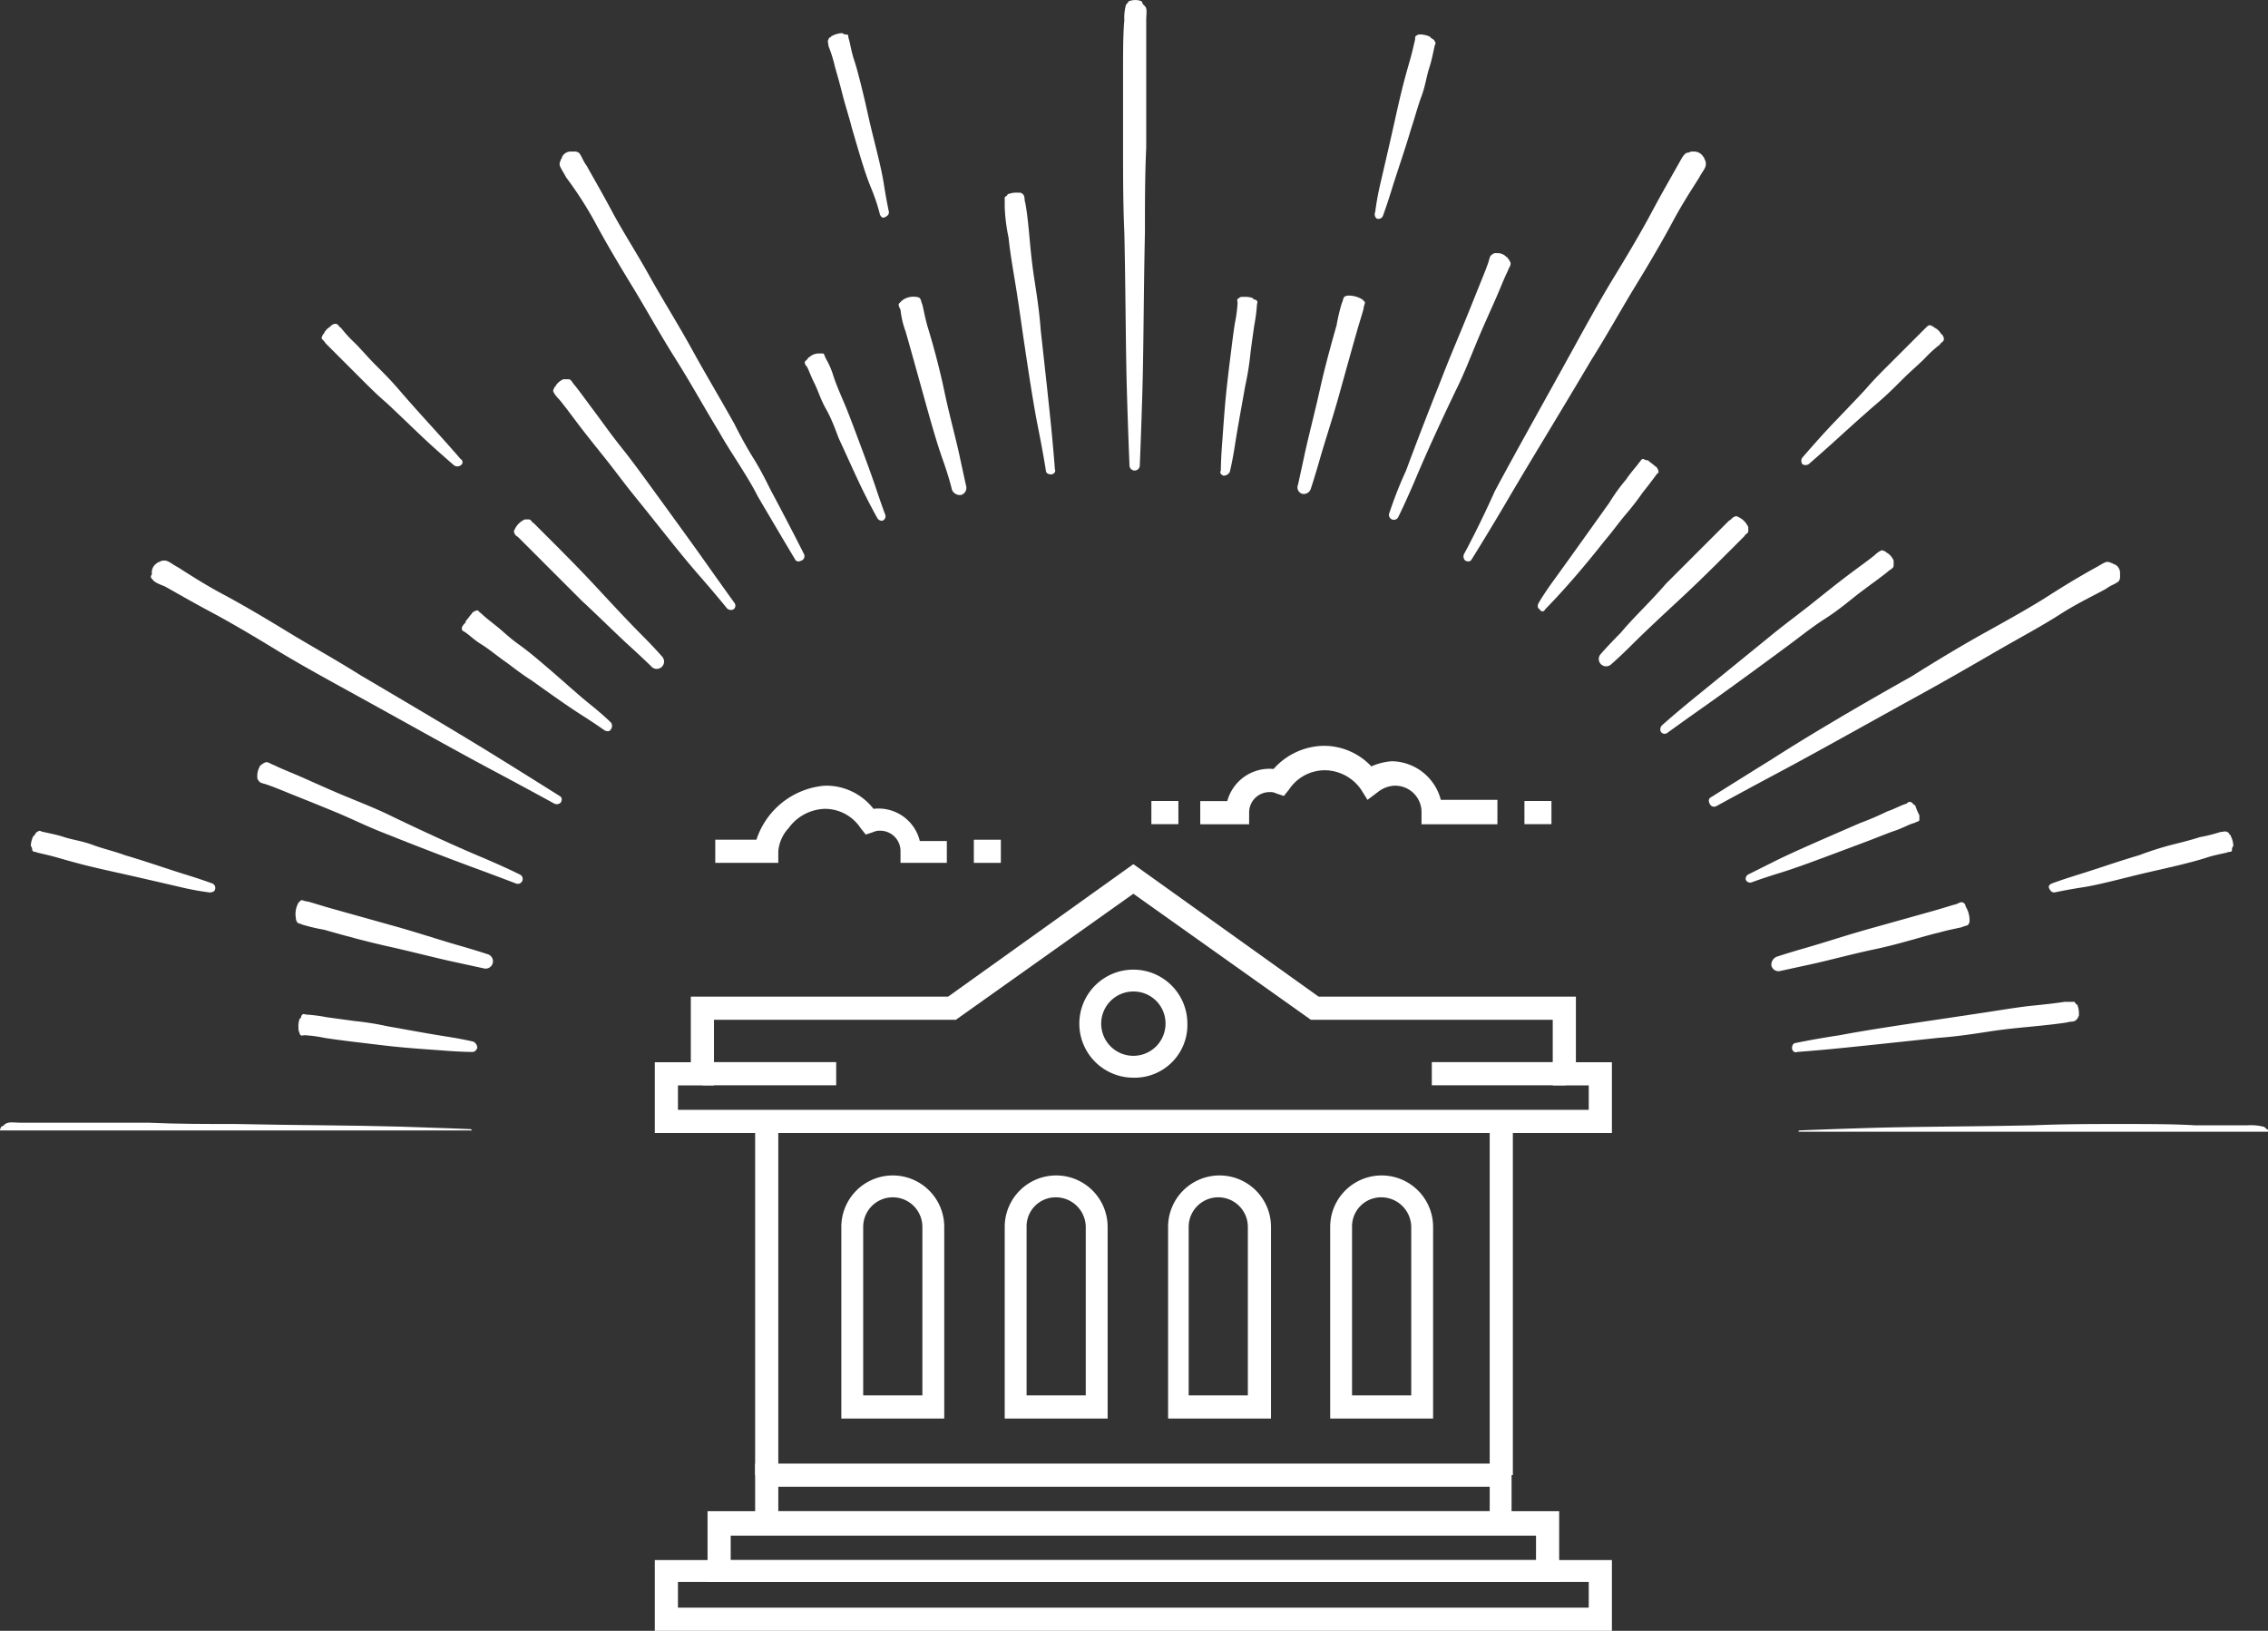 <svg id="Layer_1" data-name="Layer 1" xmlns="http://www.w3.org/2000/svg" viewBox="0 0 176.3 126.78"><rect x="0" y="0" width="176.3" height="126.78" fill="#333333" stroke="none"/><defs><style>.cls-1{fill:#fff;}</style></defs><title>footer-icon</title><path class="cls-1" d="M116.5,64.1h-6v-.9a2.05,2.05,0,0,0-2.1-2.1,2.23,2.23,0,0,0-1.3.5l-.8.6-.5-.8a3.46,3.46,0,0,0-2.8-1.5,3.34,3.34,0,0,0-2.8,1.5l-.4.5-.6-.2a.9.9,0,0,0-.5-.1,1.58,1.58,0,0,0-1.6,1.6v.9H93.3V62.3h2.1A3.4,3.4,0,0,1,99,59.8a5.32,5.32,0,0,1,3.9-1.8,5.06,5.06,0,0,1,3.7,1.6,4.71,4.71,0,0,1,1.6-.4,4,4,0,0,1,3.8,3h4.4v1.9Z" transform="translate(0 -0.02)"/><rect class="cls-1" x="89.5" y="62.27" width="2.1" height="1.8"/><rect class="cls-1" x="118.5" y="62.27" width="2.1" height="1.8"/><path class="cls-1" d="M73.7,67.1H70v-.9a1.58,1.58,0,0,0-1.6-1.6,1.09,1.09,0,0,0-.5.1l-.6.2-.4-.5a3.32,3.32,0,0,0-2.8-1.5,3.61,3.61,0,0,0-2.8,1.5,3,3,0,0,0-.8,1.8v.9H55.6V65.3h3.2a6.12,6.12,0,0,1,5.3-4.2,4.65,4.65,0,0,1,3.8,1.8,3.3,3.3,0,0,1,3.6,2.5h2.1v1.7Z" transform="translate(0 -0.02)"/><rect class="cls-1" x="75.7" y="65.28" width="2.1" height="1.8"/><path class="cls-1" d="M73.5,110.3H65.4V95.4a4,4,0,0,1,8,0v14.9Zm-6.3-1.8h4.5V95.4a2.3,2.3,0,1,0-4.6,0v13.1Z" transform="translate(0 -0.02)"/><path class="cls-1" d="M86.2,110.3H78.1V95.4a4,4,0,0,1,8,0v14.9Zm-6.3-1.8h4.5V95.4a2.33,2.33,0,0,0-2.3-2.3,2.26,2.26,0,0,0-2.3,2.3v13.1Z" transform="translate(0 -0.02)"/><path class="cls-1" d="M98.9,110.3H90.8V95.4a4,4,0,0,1,8,0v14.9Zm-6.4-1.8H97V95.4a2.3,2.3,0,1,0-4.6,0v13.1Z" transform="translate(0 -0.02)"/><path class="cls-1" d="M111.5,110.3h-8.1V95.4a4,4,0,0,1,8,0v14.9Zm-6.3-1.8h4.5V95.4a2.33,2.33,0,0,0-2.3-2.3,2.26,2.26,0,0,0-2.3,2.3v13.1Z" transform="translate(0 -0.02)"/><path class="cls-1" d="M117.6,119.3H58.7v-5.5h58.8v5.5Zm-57.1-1.8h55.3v-1.9H60.5Z" transform="translate(0 -0.02)"/><path class="cls-1" d="M121.2,123H55v-5.5h66.2Zm-64.4-1.7h62.6v-1.9H56.8Z" transform="translate(0 -0.02)"/><path class="cls-1" d="M125.3,126.8H50.9v-5.5h74.4ZM52.7,125h70.8v-2H52.7Z" transform="translate(0 -0.02)"/><path class="cls-1" d="M125.3,88.1H50.9V82.6h2.8V77.5h20L88.1,67.2l14.4,10.3h20v5.1h2.8ZM52.7,86.3h70.8V84.4h-2.8V79.3H101.9L88.1,69.5,74.3,79.3H55.5v5.1H52.7Z" transform="translate(0 -0.02)"/><rect class="cls-1" x="58.7" y="87.17" width="1.8" height="27.5"/><rect class="cls-1" x="115.8" y="87.17" width="1.8" height="27.5"/><path class="cls-1" d="M88.1,83.8a4.2,4.2,0,1,1,4.2-4.2A4.1,4.1,0,0,1,88.1,83.8Zm0-6.7a2.5,2.5,0,1,0,2.5,2.5A2.48,2.48,0,0,0,88.1,77.1Z" transform="translate(0 -0.02)"/><rect class="cls-1" x="54.6" y="82.57" width="10.4" height="1.8"/><rect class="cls-1" x="111.3" y="82.57" width="10.4" height="1.8"/><path class="cls-1" d="M29.9,64.8c2.5,1,5.1,2,7,2.7s3.2,1.2,3.2,1.2a.38.38,0,1,0,.3-.7s-1.2-.6-3.1-1.4-4.3-1.9-6.8-3.1c-1.2-.6-2.5-1.1-3.7-1.6s-2.3-1-3.2-1.4-1.7-.7-2.3-1c-.3-.1-.5-.3-.7-.2s-.2.1-.3.2a.1.1,0,0,0-.1.1,1.45,1.45,0,0,0-.2.7v.1a.37.37,0,0,0,.1.3c.1.2.3.2.6.3.6.2,1.3.5,2.3.9s2,.8,3.2,1.3S28.6,64.3,29.9,64.8Z" transform="translate(0 -0.02)"/><path class="cls-1" d="M23.5,71.9a14.58,14.58,0,0,0,1.7.4c1.4.4,3.2.9,5,1.3s3.7.9,5.1,1.2l2.3.5a.57.57,0,0,0,.3-1.1s-.9-.3-2.3-.7-3.2-1-5-1.5l-5-1.4c-.7-.2-1.3-.4-1.7-.5-.2,0-.3-.1-.5-.1l-.2.2a1.8,1.8,0,0,0-.2,1.2.49.49,0,0,0,.1.3C23.1,71.8,23.3,71.8,23.5,71.9Z" transform="translate(0 -0.02)"/><path class="cls-1" d="M23.3,80.4c.1.2.2.1.4.1a10.4,10.4,0,0,1,1.5.2c.6.1,1.4.2,2.2.3l2.5.3c1.7.2,3.4.3,4.7.4s2.1.1,2.1.1c.2,0,.3-.1.4-.3a.55.55,0,0,0-.3-.5s-.8-.2-2.1-.4-2.9-.5-4.6-.8a21.66,21.66,0,0,0-2.5-.4l-2.2-.3a12.54,12.54,0,0,0-1.5-.2c-.2,0-.3-.1-.4,0a.31.31,0,0,0-.1.2.1.1,0,0,1-.1.1,1.7,1.7,0,0,0-.1.7V80C23.2,80.2,23.3,80.3,23.3,80.4Z" transform="translate(0 -0.02)"/><path class="cls-1" d="M148.9,62.7a.1.1,0,0,0-.1-.1l-.2-.2c-.2-.1-.3,0-.4.1-.4.1-.9.4-1.5.6a22,22,0,0,1-2.1.9l-2.3,1c-1.6.7-3.2,1.4-4.4,2l-2,1a.4.4,0,0,0-.2.4.37.37,0,0,0,.5.2s.8-.3,2.1-.7,2.9-1,4.5-1.6l2.4-.9c.8-.3,1.5-.6,2.1-.8s1.1-.5,1.5-.6c.2-.1.3-.1.4-.2v-.4A4.88,4.88,0,0,1,148.9,62.7Z" transform="translate(0 -0.02)"/><path class="cls-1" d="M120.1,47.4s.6-.6,1.5-1.6,2-2.3,3.1-3.7c.6-.7,1.1-1.4,1.6-2a22,22,0,0,0,1.4-1.8c.4-.5.7-.9,1-1.3.1-.2.3-.2.2-.4a.35.35,0,0,0-.1-.2.1.1,0,0,0-.1-.1c-.2-.2-.4-.3-.6-.5H128c-.1,0-.2-.1-.3-.1s-.2.2-.3.3c-.2.3-.6.7-1,1.3a14,14,0,0,0-1.3,1.8l-1.5,2.1c-1,1.4-2,2.8-2.8,3.9s-1.2,1.8-1.2,1.8c-.1.2-.1.4.1.5A.21.21,0,0,0,120.1,47.4Z" transform="translate(0 -0.02)"/><path class="cls-1" d="M143,80.5c-2,.3-3.4.6-3.4.6-.2,0-.3.2-.3.4s.2.4.4.3c0,0,1.4-.1,3.4-.3s4.8-.5,7.6-.8c1.4-.1,2.7-.3,4-.5s2.5-.3,3.5-.4,1.9-.2,2.5-.3c.3-.1.5,0,.7-.2s.1-.2.2-.3v-.1a1.7,1.7,0,0,0-.1-.7.1.1,0,0,0-.1-.1c-.1-.1-.1-.2-.2-.2s-.4,0-.7,0c-.6.1-1.5.2-2.5.3s-2.2.3-3.5.5l-4,.6C147.8,79.7,145.1,80.1,143,80.5Z" transform="translate(0 -0.02)"/><path class="cls-1" d="M152.6,70.2c-.1-.1-.3,0-.5.1-.4.1-1,.3-1.7.5l-5,1.4c-1.8.5-3.6,1.1-5,1.5s-2.3.7-2.3.7a.67.67,0,0,0-.4.7.57.57,0,0,0,.7.4l2.3-.5c1.4-.3,3.2-.8,5.1-1.2s3.7-1,5-1.3c.7-.2,1.3-.3,1.7-.4.2-.1.4-.1.5-.2a.49.49,0,0,0,.1-.3,2,2,0,0,0-.3-1.1C152.8,70.4,152.7,70.2,152.6,70.2Z" transform="translate(0 -0.02)"/><path class="cls-1" d="M140.6,36.1s.7-.6,1.7-1.5,2.3-2.1,3.7-3.3c.7-.6,1.3-1.2,1.9-1.8s1.2-1.1,1.7-1.6a10,10,0,0,1,1.2-1.1c.1-.2.3-.2.3-.4a.37.37,0,0,0-.1-.3.1.1,0,0,0-.1-.1,1.21,1.21,0,0,0-.5-.5.1.1,0,0,1-.1-.1c-.1,0-.2-.1-.3-.1s-.2.1-.4.3l-1.2,1.2-1.6,1.6c-.6.6-1.2,1.2-1.8,1.9-1.2,1.3-2.5,2.6-3.4,3.6s-1.5,1.7-1.5,1.7a.45.45,0,0,0,0,.5A.45.45,0,0,0,140.6,36.1Z" transform="translate(0 -0.02)"/><path class="cls-1" d="M129.2,56.4a.44.44,0,0,0-.1.5.35.35,0,0,0,.5.1s1.1-.8,2.8-2,3.9-2.8,6.2-4.5c1.1-.8,2.2-1.7,3.3-2.4s2-1.5,2.8-2.1,1.5-1.1,2-1.5c.2-.2.5-.3.5-.5v-.4a1.33,1.33,0,0,0-.5-.6.1.1,0,0,1-.1-.1c-.1,0-.2-.1-.3-.1s-.4.2-.6.4c-.5.4-1.2.9-2,1.5s-1.8,1.4-2.8,2.2-2.1,1.6-3.2,2.5l-5.9,4.8C130.2,55.5,129.2,56.4,129.2,56.4Z" transform="translate(0 -0.02)"/><path class="cls-1" d="M137.8,59c-2.9,1.8-4.8,3-4.8,3-.2.1-.2.3-.1.5a.37.37,0,0,0,.5.2s2-1.1,5-2.7,6.9-3.8,10.9-6c2-1.1,3.9-2.2,5.8-3.3s3.6-2,5-2.9,2.7-1.5,3.6-2c.4-.3.8-.4,1-.6a.6.6,0,0,0,.1-.4v-.2a.75.75,0,0,0-.4-.7.31.31,0,0,1-.2-.1c-.1,0-.2-.1-.4-.1s-.6.3-1,.5c-.9.5-2.1,1.2-3.5,2.1s-3.2,1.9-5,2.9-3.8,2.2-5.7,3.4C144.5,54.9,140.6,57.2,137.8,59Z" transform="translate(0 -0.02)"/><path class="cls-1" d="M164.8,87.4c-2.1,0-4.4,0-6.7.1-4.5.1-9.1.1-12.5.2s-5.7.2-5.7.2a.1.1,0,0,0-.1.1h36.5v-.1a.1.1,0,0,0-.1-.1c-.1-.1-.2-.2-.3-.2a4.12,4.12,0,0,0-1.2-.1h-4.1C168.9,87.4,166.9,87.4,164.8,87.4Z" transform="translate(0 -0.02)"/><path class="cls-1" d="M107,17a.37.37,0,0,0,.5-.2s.3-.8.7-2.1,1-3,1.5-4.7c.3-.9.5-1.7.8-2.5s.4-1.6.6-2.2.3-1.2.4-1.6c0-.2.2-.3,0-.5,0-.1-.1-.1-.2-.2a.1.1,0,0,1-.1-.1,1.85,1.85,0,0,0-.7-.2h-.1a.37.37,0,0,0-.3.1c-.1,0-.1.2-.1.3-.1.4-.2.9-.4,1.6s-.4,1.4-.6,2.2-.4,1.7-.6,2.6c-.4,1.8-.8,3.5-1.1,4.8a21.32,21.32,0,0,0-.4,2.2A.44.44,0,0,0,107,17Z" transform="translate(0 -0.02)"/><path class="cls-1" d="M108,39.9a.38.38,0,1,0,.7.3s.6-1.2,1.4-3.1,1.9-4.3,3.1-6.8c.6-1.2,1.1-2.5,1.6-3.7s1-2.3,1.4-3.2.7-1.7,1-2.3c.1-.3.3-.5.2-.7s-.1-.2-.2-.3a.1.1,0,0,0-.1-.1.91.91,0,0,0-.7-.3h-.1a.37.37,0,0,0-.3.1c-.2.1-.2.3-.3.6-.2.6-.5,1.3-.9,2.3s-.8,2-1.3,3.2-1,2.4-1.5,3.7c-1,2.5-2,5.1-2.7,7A31.6,31.6,0,0,0,108,39.9Z" transform="translate(0 -0.02)"/><path class="cls-1" d="M113.8,43.1a.44.44,0,0,0,.1.5c.2.1.4.1.5-.1h0s1.2-1.9,2.9-4.8,4.1-6.8,6.4-10.7c1.2-1.9,2.3-3.9,3.4-5.7s2.1-3.5,2.9-5,1.6-2.7,2.1-3.5c.2-.4.5-.7.5-1a.6.6,0,0,0-.1-.4.35.35,0,0,0-.1-.2.84.84,0,0,0-.7-.4h-.2c-.1,0-.2.1-.4.1-.3.2-.4.5-.7,1-.5.9-1.2,2.1-2,3.6s-1.8,3.2-2.9,5-2.2,3.8-3.3,5.8c-2.2,4-4.4,7.9-6,10.9C114.9,41.1,113.8,43.1,113.8,43.1Z" transform="translate(0 -0.02)"/><path class="cls-1" d="M159.5,68.7c-.2.1-.3.2-.2.4s.2.3.4.3c0,0,.9-.2,2.2-.4s3.1-.7,4.8-1.1l2.6-.6c.8-.2,1.6-.4,2.2-.6s1.2-.3,1.6-.4c.2-.1.4,0,.4-.2a.37.37,0,0,1,.1-.3v-.1a1.85,1.85,0,0,0-.2-.7.1.1,0,0,0-.1-.1.22.22,0,0,0-.2-.2c-.1-.1-.3,0-.5,0a12.26,12.26,0,0,1-1.6.4c-.6.2-1.4.4-2.2.6a24.13,24.13,0,0,0-2.5.8c-1.7.5-3.4,1.1-4.7,1.5S159.5,68.7,159.5,68.7Z" transform="translate(0 -0.02)"/><path class="cls-1" d="M126,49.2c-1,1-1.6,1.7-1.6,1.7a.57.57,0,0,0,.8.8s.7-.6,1.7-1.6,2.4-2.3,3.8-3.6,2.7-2.6,3.7-3.6l1.2-1.2c.1-.2.3-.2.3-.4V41a1.55,1.55,0,0,0-.8-.8s-.1-.1-.3,0-.2.2-.4.3l-1.2,1.2-3.7,3.7C128.3,46.8,126.9,48.1,126,49.2Z" transform="translate(0 -0.02)"/><path class="cls-1" d="M101.2,38.4a.57.57,0,0,0,.7-.4s.3-.9.7-2.3,1-3.2,1.5-5,1-3.6,1.4-5c.2-.7.4-1.3.5-1.7,0-.2.1-.3.1-.5l-.2-.2a2,2,0,0,0-1.1-.3.49.49,0,0,0-.3.1c-.1.1-.1.3-.2.5a14.58,14.58,0,0,0-.4,1.7c-.4,1.4-.9,3.2-1.3,5s-.9,3.7-1.2,5.1-.5,2.3-.5,2.3A.52.52,0,0,0,101.2,38.4Z" transform="translate(0 -0.02)"/><path class="cls-1" d="M44.8,32.8c.6.8,1.4,1.8,2.2,2.8s1.6,2.1,2.5,3.2c1.7,2.1,3.4,4.3,4.8,5.9s2.2,2.6,2.2,2.6a.44.44,0,0,0,.5.1.35.35,0,0,0,.1-.5s-.8-1.1-2-2.8-2.8-3.9-4.4-6.1c-.8-1.1-1.6-2.2-2.4-3.2s-1.5-2-2.1-2.8-1.1-1.5-1.5-2c-.2-.2-.3-.5-.5-.5h-.4a1.33,1.33,0,0,0-.6.5.1.1,0,0,1-.1.1c0,.1-.1.2-.1.3s.2.4.4.6S44.2,32,44.8,32.8Z" transform="translate(0 -0.02)"/><path class="cls-1" d="M25.3,26.7l1.2,1.2,1.6,1.6c.6.6,1.2,1.2,1.9,1.8,1.3,1.2,2.6,2.5,3.6,3.4s1.7,1.5,1.7,1.5a.45.45,0,0,0,.5,0,.28.28,0,0,0,0-.5s-.6-.7-1.5-1.7-2.1-2.3-3.3-3.7c-.6-.7-1.2-1.3-1.8-1.9s-1.1-1.2-1.6-1.7a10,10,0,0,1-1.1-1.2c-.2-.1-.2-.3-.4-.3a.37.37,0,0,0-.3.1.1.1,0,0,0-.1.1,1.21,1.21,0,0,0-.5.5.1.1,0,0,1-.1.1c0,.1-.1.2-.1.3S25.2,26.5,25.3,26.7Z" transform="translate(0 -0.02)"/><path class="cls-1" d="M40.3,41.8,41.5,43l3.7,3.7c1.4,1.3,2.7,2.6,3.8,3.6s1.7,1.6,1.7,1.6a.57.57,0,0,0,.8-.8s-.6-.7-1.6-1.7-2.3-2.4-3.6-3.8-2.6-2.7-3.6-3.7l-1.2-1.2c-.2-.1-.2-.3-.4-.3h-.3a1.55,1.55,0,0,0-.8.8s-.1.1,0,.3S40.2,41.7,40.3,41.8Z" transform="translate(0 -0.02)"/><path class="cls-1" d="M36.7,87.9l-.1-.1s-2.3-.1-5.7-.2-8-.1-12.6-.2c-2.3,0-4.6,0-6.7-.1H1.6c-.5,0-.9-.1-1.2.1-.1.1-.2.2-.3.2-.1.2-.1.3-.1.2v.1Z" transform="translate(0 -0.02)"/><path class="cls-1" d="M2.5,66.1c.1.2.2.1.4.2.4.1.9.2,1.6.4s1.4.4,2.2.6,1.7.4,2.6.6c1.8.4,3.5.8,4.8,1.1a21.32,21.32,0,0,0,2.2.4c.2,0,.4-.1.4-.2a.37.37,0,0,0-.2-.5s-.8-.3-2.1-.7-3-1-4.7-1.5c-.8-.3-1.7-.5-2.5-.8s-1.6-.4-2.2-.6-1.2-.3-1.6-.4c-.2,0-.3-.2-.5,0-.1,0-.1.1-.2.2a.1.1,0,0,1-.1.1,1.85,1.85,0,0,0-.2.7v.1A.37.37,0,0,1,2.5,66.1Z" transform="translate(0 -0.02)"/><path class="cls-1" d="M11.8,45c.2.3.5.4,1,.6.9.5,2.1,1.2,3.6,2s3.2,1.8,5,2.9,3.8,2.2,5.8,3.3c4,2.2,7.9,4.4,10.9,6s5,2.7,5,2.7a.44.44,0,0,0,.5-.1c.1-.2.1-.4-.1-.5h0s-1.9-1.2-4.8-3S31.9,54.8,28,52.5c-1.9-1.2-3.9-2.3-5.7-3.4s-3.5-2.1-5-2.9-2.7-1.6-3.5-2.1c-.4-.2-.7-.5-1-.5a.6.6,0,0,0-.4.1.35.35,0,0,0-.2.1.84.84,0,0,0-.4.7v.2A.19.19,0,0,0,11.8,45Z" transform="translate(0 -0.02)"/><path class="cls-1" d="M35.9,48.9c0,.2.2.2.3.3.3.2.7.6,1.2.9s1.1.8,1.8,1.3,1.3,1,2.1,1.5c1.4,1,2.8,2,3.9,2.7S47,56.8,47,56.8c.2.1.4.1.5-.1a.45.45,0,0,0,0-.5s-.6-.6-1.6-1.4-2.3-2-3.6-3.1c-.7-.6-1.3-1.1-2-1.6s-1.2-1-1.7-1.4-.9-.7-1.2-1c-.2-.1-.2-.3-.4-.2a.35.35,0,0,0-.2.1.1.1,0,0,0-.1.1c-.2.2-.3.4-.5.6v.1C35.9,48.7,35.9,48.8,35.9,48.9Z" transform="translate(0 -0.02)"/><path class="cls-1" d="M87.3,5.7v5.8c0,2.1,0,4.4.1,6.6.1,4.5.1,9,.2,12.4s.2,5.7.2,5.7a.4.4,0,1,0,.8,0s.1-2.3.2-5.7.1-7.9.2-12.4c0-2.3,0-4.5.1-6.6V1.6c0-.5.1-.9-.1-1.1s-.2-.2-.2-.3L88.7.1a1.35,1.35,0,0,0-.9,0,.1.1,0,0,0-.1.1c-.1.1-.2.2-.2.3a3.75,3.75,0,0,0-.1,1.1C87.3,2.6,87.3,4.1,87.3,5.7Z" transform="translate(0 -0.02)"/><path class="cls-1" d="M95.1,37a.55.55,0,0,0,.5-.3s.2-.8.4-2.1.5-2.9.8-4.6a21.66,21.66,0,0,0,.4-2.5c.1-.8.2-1.5.3-2.2a12.54,12.54,0,0,0,.2-1.5c0-.2.1-.3,0-.4a.31.31,0,0,0-.2-.1.1.1,0,0,1-.1-.1,1.7,1.7,0,0,0-.7-.1h-.1a.37.37,0,0,0-.3.1c-.2.1-.1.2-.1.4a10.4,10.4,0,0,1-.2,1.5c-.1.6-.2,1.4-.3,2.2s-.2,1.6-.3,2.5c-.2,1.7-.3,3.4-.4,4.7s-.1,2.1-.1,2.1C94.8,36.8,94.9,36.9,95.1,37Z" transform="translate(0 -0.02)"/><path class="cls-1" d="M78.4,18.5c.1,1,.3,2.2.5,3.4s.4,2.6.6,4c.4,2.7.8,5.4,1.2,7.4s.6,3.3.6,3.3c0,.2.2.3.4.3s.4-.2.3-.4c0,0-.1-1.4-.3-3.4s-.5-4.7-.8-7.4c-.1-1.4-.3-2.7-.5-4s-.3-2.4-.4-3.5-.2-1.9-.3-2.4c-.1-.3,0-.5-.2-.7a.37.37,0,0,0-.3-.1h-.1a1.7,1.7,0,0,0-.7.1.1.1,0,0,0-.1.1c-.1.1-.2.1-.2.2s0,.4,0,.7A14,14,0,0,0,78.4,18.5Z" transform="translate(0 -0.02)"/><path class="cls-1" d="M63.3,29.8c.3.6.5,1.3.9,2s.7,1.5,1,2.3c.7,1.5,1.4,3.1,2,4.3s1,1.9,1,1.9a.4.4,0,0,0,.4.2.37.37,0,0,0,.2-.5s-.3-.8-.7-2-1-2.8-1.6-4.4c-.3-.8-.6-1.6-.9-2.3s-.6-1.4-.8-2a6.45,6.45,0,0,0-.6-1.4c-.1-.2-.1-.3-.2-.4h-.4a1.08,1.08,0,0,0-.7.3.1.1,0,0,0-.1.1l-.2.2c-.1.1,0,.3.1.4S63,29.2,63.3,29.8Z" transform="translate(0 -0.02)"/><path class="cls-1" d="M46.2,17.2c.8,1.5,1.8,3.2,2.9,5s2.2,3.8,3.4,5.7,2.3,3.9,3.4,5.7c.5.9,1.1,1.8,1.6,2.6s1,1.6,1.4,2.4c1.7,2.9,2.9,4.9,2.9,4.9h0c.1.2.3.2.5.1a.37.37,0,0,0,.2-.5s-1-2-2.6-5c-.4-.8-.8-1.6-1.3-2.4s-1-1.7-1.5-2.7c-1-1.8-2.2-3.8-3.3-5.8s-2.3-3.9-3.3-5.7-2.1-3.5-2.9-5-1.5-2.7-2-3.6c-.3-.4-.4-.8-.6-1a.6.6,0,0,0-.4-.1h-.2a.75.75,0,0,0-.7.4.31.31,0,0,1-.1.2c0,.1-.1.2-.1.4s.3.6.5,1A29.24,29.24,0,0,1,46.2,17.2Z" transform="translate(0 -0.02)"/><path class="cls-1" d="M70.4,25.8c.4,1.4.9,3.2,1.4,5s1,3.6,1.5,5,.7,2.3.7,2.3a.67.67,0,0,0,.7.4.57.57,0,0,0,.4-.7s-.2-.9-.5-2.3-.8-3.2-1.2-5.1-.9-3.7-1.3-5c-.2-.7-.3-1.3-.4-1.7-.1-.2-.1-.4-.2-.5a.49.49,0,0,0-.3-.1,1.43,1.43,0,0,0-1.1.3l-.2.2c-.1.1,0,.3.1.5A6.78,6.78,0,0,0,70.4,25.8Z" transform="translate(0 -0.02)"/><path class="cls-1" d="M64.9,5.2c.2.7.4,1.4.6,2.2s.5,1.7.7,2.5c.5,1.7,1,3.5,1.5,4.7s.7,2.1.7,2.1c.1.2.2.3.4.2s.3-.2.3-.4c0,0-.2-.9-.4-2.2s-.7-3.1-1.1-4.8c-.2-.9-.4-1.8-.6-2.6s-.4-1.6-.6-2.2-.3-1.2-.4-1.6c-.1-.2,0-.4-.2-.4a.37.37,0,0,1-.3-.1h-.1a1.85,1.85,0,0,0-.7.2.1.1,0,0,0-.1.1.22.22,0,0,0-.2.2c-.1.1,0,.3,0,.5A10.31,10.31,0,0,1,64.9,5.2Z" transform="translate(0 -0.02)"/></svg>